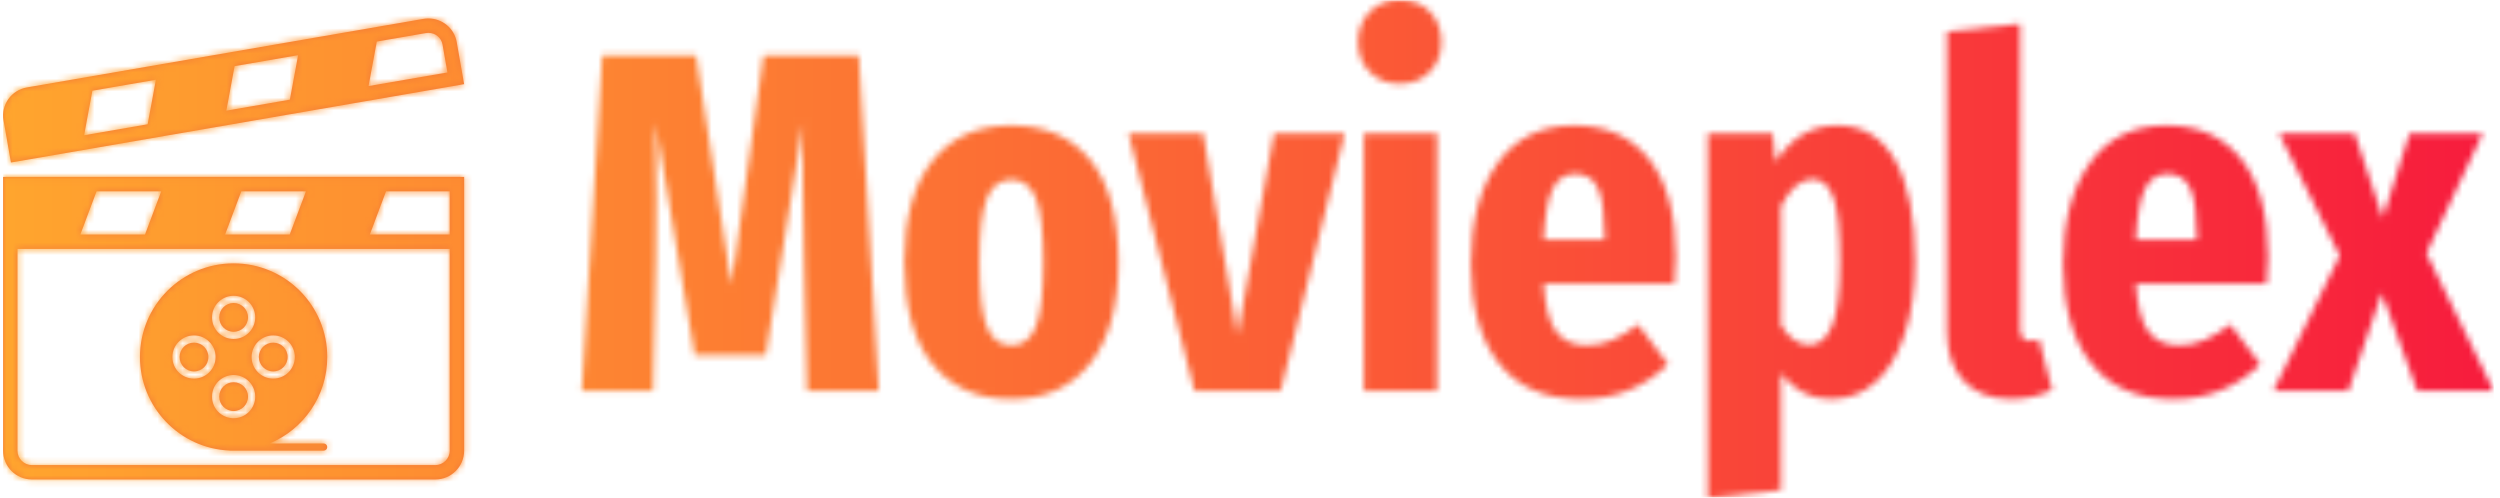 <svg xmlns="http://www.w3.org/2000/svg" version="1.1" xmlns:xlink="http://www.w3.org/1999/xlink" xmlns:svgjs="http://svgjs.dev/svgjs" width="2000" height="398" viewBox="0 0 2000 398"><g transform="matrix(1,0,0,1,-1.212,0.163)"><svg viewBox="0 0 396 79" data-background-color="#ebe3d6" preserveAspectRatio="xMidYMid meet" height="398" width="2000" xmlns="http://www.w3.org/2000/svg" xmlns:xlink="http://www.w3.org/1999/xlink"><g id="tight-bounds" transform="matrix(1,0,0,1,0.24,-0.032)"><svg viewBox="0 0 395.52 79.065" height="79.065" width="395.52"><g><svg viewBox="0 0 515.193 102.987" height="79.065" width="395.52"><g transform="matrix(1,0,0,1,119.673,0)"><svg viewBox="0 0 395.52 102.987" height="102.987" width="395.52"><g id="textblocktransform"><svg viewBox="0 0 395.52 102.987" height="102.987" width="395.52" id="textblock"><g><svg viewBox="0 0 395.52 102.987" height="102.987" width="395.52"><g transform="matrix(1,0,0,1,0,0)"><svg width="395.52" viewBox="1.35 -40.35 197.38 51.4" height="102.987" data-palette-color="url(#28556438-c3a2-4bb1-ba2b-d4036c20c3a7)"></svg></g></svg></g></svg></g></svg></g><g transform="matrix(1,0,0,1,0,3.814)"><svg viewBox="0 0 95.36 95.36" height="95.36" width="95.36"><g><svg xmlns="http://www.w3.org/2000/svg" xmlns:xlink="http://www.w3.org/1999/xlink" version="1.1" x="0" y="0" viewBox="0 0 128 128" style="enable-background:new 0 0 128 128;" xml:space="preserve" height="95.36" width="95.36" class="icon-icon-0" data-fill-palette-color="accent" id="icon-0"><path d="M0 60v4 56c0 4.418 3.582 8 8 8h112c4.418 0 8-3.582 8-8V64v-4V44H0V60zM106.317 48H124v12h-22.188L106.317 48zM66.133 48h17.956l-4.505 12H61.628L66.133 48zM25.948 48h17.956l-4.505 12H21.443L25.948 48zM4 64h120v56c0 2.206-1.794 4-4 4H8c-2.206 0-4-1.794-4-4V64z" fill="#f37a38" data-fill-palette-color="accent"></path><path d="M118.084 0c-0.454 0-0.915 0.038-1.377 0.118L6.613 19.151c-4.344 0.75-7.25 4.85-6.493 9.154L2.177 40 128 18.249l-2.058-11.692C125.266 2.71 121.893 0 118.084 0zM40.134 29.379l-17.64 3.05 2.294-12.361 17.639-3.048L40.134 29.379zM79.617 22.554l-17.639 3.049 2.292-12.36 17.64-3.05L79.617 22.554zM101.462 18.777l2.292-12.36 13.632-2.356C117.618 4.021 117.852 4 118.084 4c1.939 0 3.587 1.367 3.919 3.25l1.362 7.741L101.462 18.777z" fill="#f37a38" data-fill-palette-color="accent"></path><circle cx="64" cy="105" r="4.0" fill="#f37a38" data-fill-palette-color="accent"></circle><circle cx="64" cy="83" r="4.0" fill="#f37a38" data-fill-palette-color="accent"></circle><circle cx="53" cy="94" r="4.0" fill="#f37a38" data-fill-palette-color="accent"></circle><path d="M62.857 119.971C62.906 119.979 62.949 120 63 120h26c0.552 0 1-0.447 1-1s-0.448-1-1-1H74.011C83.4 114.079 90 104.812 90 94.001 90 79.641 78.359 68 64 68S38 79.641 38 94.001C38 107.976 49.029 119.372 62.857 119.971zM64 111c-3.314 0-6-2.687-6-6s2.686-6 6-6c3.314 0 6 2.687 6 6S67.314 111 64 111zM75 88c3.313 0 6 2.686 6 6s-2.687 6-6 6-6-2.686-6-6S71.687 88 75 88zM64 77c3.314 0 6 2.687 6 6s-2.686 6-6 6c-3.314 0-6-2.687-6-6S60.686 77 64 77zM53 88c3.313 0 6 2.686 6 6s-2.687 6-6 6-6-2.687-6-6C47 90.686 49.687 88 53 88z" fill="#f37a38" data-fill-palette-color="accent"></path><circle cx="75" cy="94" r="4.0" fill="#f37a38" data-fill-palette-color="accent"></circle></svg></g></svg></g></svg></g><defs></defs><mask id="32a483d1-060e-4893-97d5-90a5bdceaef5"><g id="SvgjsG3576"><svg viewBox="0 0 395.52 79.065" height="79.065" width="395.52"><g><svg viewBox="0 0 515.193 102.987" height="79.065" width="395.52"><g transform="matrix(1,0,0,1,119.673,0)"><svg viewBox="0 0 395.52 102.987" height="102.987" width="395.52"><g id="SvgjsG3575"><svg viewBox="0 0 395.52 102.987" height="102.987" width="395.52" id="SvgjsSvg3574"><g><svg viewBox="0 0 395.52 102.987" height="102.987" width="395.52"><g transform="matrix(1,0,0,1,0,0)"><svg width="395.52" viewBox="1.35 -40.35 197.38 51.4" height="102.987" data-palette-color="url(#28556438-c3a2-4bb1-ba2b-d4036c20c3a7)"><path d="M29.95-34.65L32 0 24.6 0 24.3-13.75Q24.15-18.5 24.15-23L24.15-23Q24.15-26.15 24.2-27.65L24.2-27.65 20.35-3.7 13-3.7 8.95-27.7Q9.05-24.9 9.05-19.9L9.05-19.9Q9.05-15.85 9-13.65L9-13.65 8.7 0 1.35 0 3.45-34.65 13.15-34.65 16.8-10.95 20.1-34.65 29.95-34.65ZM45.7-27.4Q50.9-27.4 53.82-23.85 56.75-20.3 56.75-13.25L56.75-13.25Q56.75-6.5 53.82-2.83 50.9 0.85 45.7 0.85L45.7 0.85Q40.5 0.85 37.57-2.73 34.65-6.3 34.65-13.3L34.65-13.3Q34.65-20.15 37.57-23.78 40.5-27.4 45.7-27.4L45.7-27.4ZM45.7-21.8Q43.95-21.8 43.17-19.88 42.4-17.95 42.4-13.3L42.4-13.3Q42.4-8.5 43.17-6.6 43.95-4.7 45.7-4.7L45.7-4.7Q47.45-4.7 48.22-6.63 49-8.55 49-13.25L49-13.25Q49-18 48.22-19.9 47.45-21.8 45.7-21.8L45.7-21.8ZM72.8-26.55L80.1-26.55 73.5 0 64.6 0 57.8-26.55 65.5-26.55 69.05-5.75 72.8-26.55ZM82.09-26.55L89.64-26.55 89.64 0 82.09 0 82.09-26.55ZM85.79-40.35Q87.74-40.35 88.92-39.13 90.09-37.9 90.09-36L90.09-36Q90.09-34.15 88.89-32.93 87.69-31.7 85.79-31.7L85.79-31.7Q83.89-31.7 82.69-32.93 81.49-34.15 81.49-36L81.49-36Q81.49-37.9 82.69-39.13 83.89-40.35 85.79-40.35L85.79-40.35ZM114.29-13.8Q114.29-12.2 114.14-11.05L114.14-11.05 100.64-11.05Q100.89-7.45 101.97-6.08 103.04-4.7 105.09-4.7L105.09-4.7Q106.44-4.7 107.69-5.23 108.94-5.75 110.39-6.85L110.39-6.85 113.49-2.75Q109.79 0.85 104.54 0.85L104.54 0.85Q98.94 0.85 96.04-2.83 93.14-6.5 93.14-13.1L93.14-13.1Q93.14-19.7 95.92-23.55 98.69-27.4 103.84-27.4L103.84-27.4Q108.74-27.4 111.52-23.93 114.29-20.45 114.29-13.8L114.29-13.8ZM106.94-15.6L106.94-15.95Q106.94-19.35 106.27-20.88 105.59-22.4 103.89-22.4L103.89-22.4Q102.39-22.4 101.62-20.93 100.84-19.45 100.64-15.6L100.64-15.6 106.94-15.6ZM130.99-27.4Q134.89-27.4 136.94-23.78 138.99-20.15 138.99-13.35L138.99-13.35Q138.99-9.05 137.91-5.83 136.84-2.6 134.89-0.88 132.94 0.85 130.29 0.85L130.29 0.85Q127.19 0.85 125.14-1.8L125.14-1.8 125.14 10.25 117.59 11.05 117.59-26.55 124.29-26.55 124.59-23.65Q125.89-25.6 127.44-26.5 128.99-27.4 130.99-27.4L130.99-27.4ZM128.09-4.75Q129.59-4.75 130.41-6.7 131.24-8.65 131.24-13.25L131.24-13.25Q131.24-18.2 130.54-20.03 129.84-21.85 128.39-21.85L128.39-21.85Q126.59-21.85 125.14-19.05L125.14-19.05 125.14-6.8Q126.39-4.75 128.09-4.75L128.09-4.75ZM148.94 0.85Q145.79 0.85 144.04-1 142.29-2.85 142.29-6.05L142.29-6.05 142.29-37.1 149.84-37.9 149.84-6.4Q149.84-5.15 150.89-5.15L150.89-5.15Q151.19-5.15 151.79-5.3L151.79-5.3 153.14-0.1Q152.34 0.3 151.24 0.58 150.14 0.85 148.94 0.85L148.94 0.85ZM175.43-13.8Q175.43-12.2 175.28-11.05L175.28-11.05 161.78-11.05Q162.03-7.45 163.11-6.08 164.18-4.7 166.23-4.7L166.23-4.7Q167.58-4.7 168.83-5.23 170.08-5.75 171.53-6.85L171.53-6.85 174.63-2.75Q170.93 0.85 165.68 0.85L165.68 0.85Q160.08 0.85 157.18-2.83 154.28-6.5 154.28-13.1L154.28-13.1Q154.28-19.7 157.06-23.55 159.83-27.4 164.98-27.4L164.98-27.4Q169.88-27.4 172.66-23.93 175.43-20.45 175.43-13.8L175.43-13.8ZM168.08-15.6L168.08-15.95Q168.08-19.35 167.41-20.88 166.73-22.4 165.03-22.4L165.03-22.4Q163.53-22.4 162.76-20.93 161.98-19.45 161.78-15.6L161.78-15.6 168.08-15.6ZM197.58-26.55L191.78-14.2 198.73 0 190.83 0 187.18-10.1 183.73 0 175.98 0 182.83-13.95 176.58-26.55 184.38-26.55 187.28-17.85 190.03-26.55 197.58-26.55Z" opacity="1" transform="matrix(1,0,0,1,0,0)" fill="white" class="wordmark-text-0" id="SvgjsPath3573"></path></svg></g></svg></g></svg></g></svg></g><g transform="matrix(1,0,0,1,0,3.814)"><svg viewBox="0 0 95.36 95.36" height="95.36" width="95.36"><g><svg xmlns="http://www.w3.org/2000/svg" xmlns:xlink="http://www.w3.org/1999/xlink" version="1.1" x="0" y="0" viewBox="0 0 128 128" style="enable-background:new 0 0 128 128;" xml:space="preserve" height="95.36" width="95.36" class="icon-icon-0" data-fill-palette-color="accent" id="SvgjsSvg3572"><path d="M0 60v4 56c0 4.418 3.582 8 8 8h112c4.418 0 8-3.582 8-8V64v-4V44H0V60zM106.317 48H124v12h-22.188L106.317 48zM66.133 48h17.956l-4.505 12H61.628L66.133 48zM25.948 48h17.956l-4.505 12H21.443L25.948 48zM4 64h120v56c0 2.206-1.794 4-4 4H8c-2.206 0-4-1.794-4-4V64z" fill="black"></path><path d="M118.084 0c-0.454 0-0.915 0.038-1.377 0.118L6.613 19.151c-4.344 0.75-7.25 4.85-6.493 9.154L2.177 40 128 18.249l-2.058-11.692C125.266 2.71 121.893 0 118.084 0zM40.134 29.379l-17.64 3.05 2.294-12.361 17.639-3.048L40.134 29.379zM79.617 22.554l-17.639 3.049 2.292-12.36 17.64-3.05L79.617 22.554zM101.462 18.777l2.292-12.36 13.632-2.356C117.618 4.021 117.852 4 118.084 4c1.939 0 3.587 1.367 3.919 3.25l1.362 7.741L101.462 18.777z" fill="black"></path><circle cx="64" cy="105" r="4.0" fill="black"></circle><circle cx="64" cy="83" r="4.0" fill="black"></circle><circle cx="53" cy="94" r="4.0" fill="black"></circle><path d="M62.857 119.971C62.906 119.979 62.949 120 63 120h26c0.552 0 1-0.447 1-1s-0.448-1-1-1H74.011C83.4 114.079 90 104.812 90 94.001 90 79.641 78.359 68 64 68S38 79.641 38 94.001C38 107.976 49.029 119.372 62.857 119.971zM64 111c-3.314 0-6-2.687-6-6s2.686-6 6-6c3.314 0 6 2.687 6 6S67.314 111 64 111zM75 88c3.313 0 6 2.686 6 6s-2.687 6-6 6-6-2.686-6-6S71.687 88 75 88zM64 77c3.314 0 6 2.687 6 6s-2.686 6-6 6c-3.314 0-6-2.687-6-6S60.686 77 64 77zM53 88c3.313 0 6 2.686 6 6s-2.687 6-6 6-6-2.687-6-6C47 90.686 49.687 88 53 88z" fill="black"></path><circle cx="75" cy="94" r="4.0" fill="black"></circle></svg></g></svg></g></svg></g><defs><mask></mask></defs></svg><rect width="395.52" height="79.065" fill="black" stroke="none" visibility="hidden"></rect></g></mask><linearGradient x1="0" x2="1" y1="0.5" y2="0.5" id="28556438-c3a2-4bb1-ba2b-d4036c20c3a7"><stop stop-color="#ffa62e" offset="0"></stop><stop stop-color="#f71b3d" offset="1"></stop></linearGradient><rect width="395.52" height="79.065" fill="url(#28556438-c3a2-4bb1-ba2b-d4036c20c3a7)" mask="url(#32a483d1-060e-4893-97d5-90a5bdceaef5)" data-fill-palette-color="primary"></rect></svg><rect width="395.52" height="79.065" fill="none" stroke="none" visibility="hidden"></rect></g></svg></g></svg>